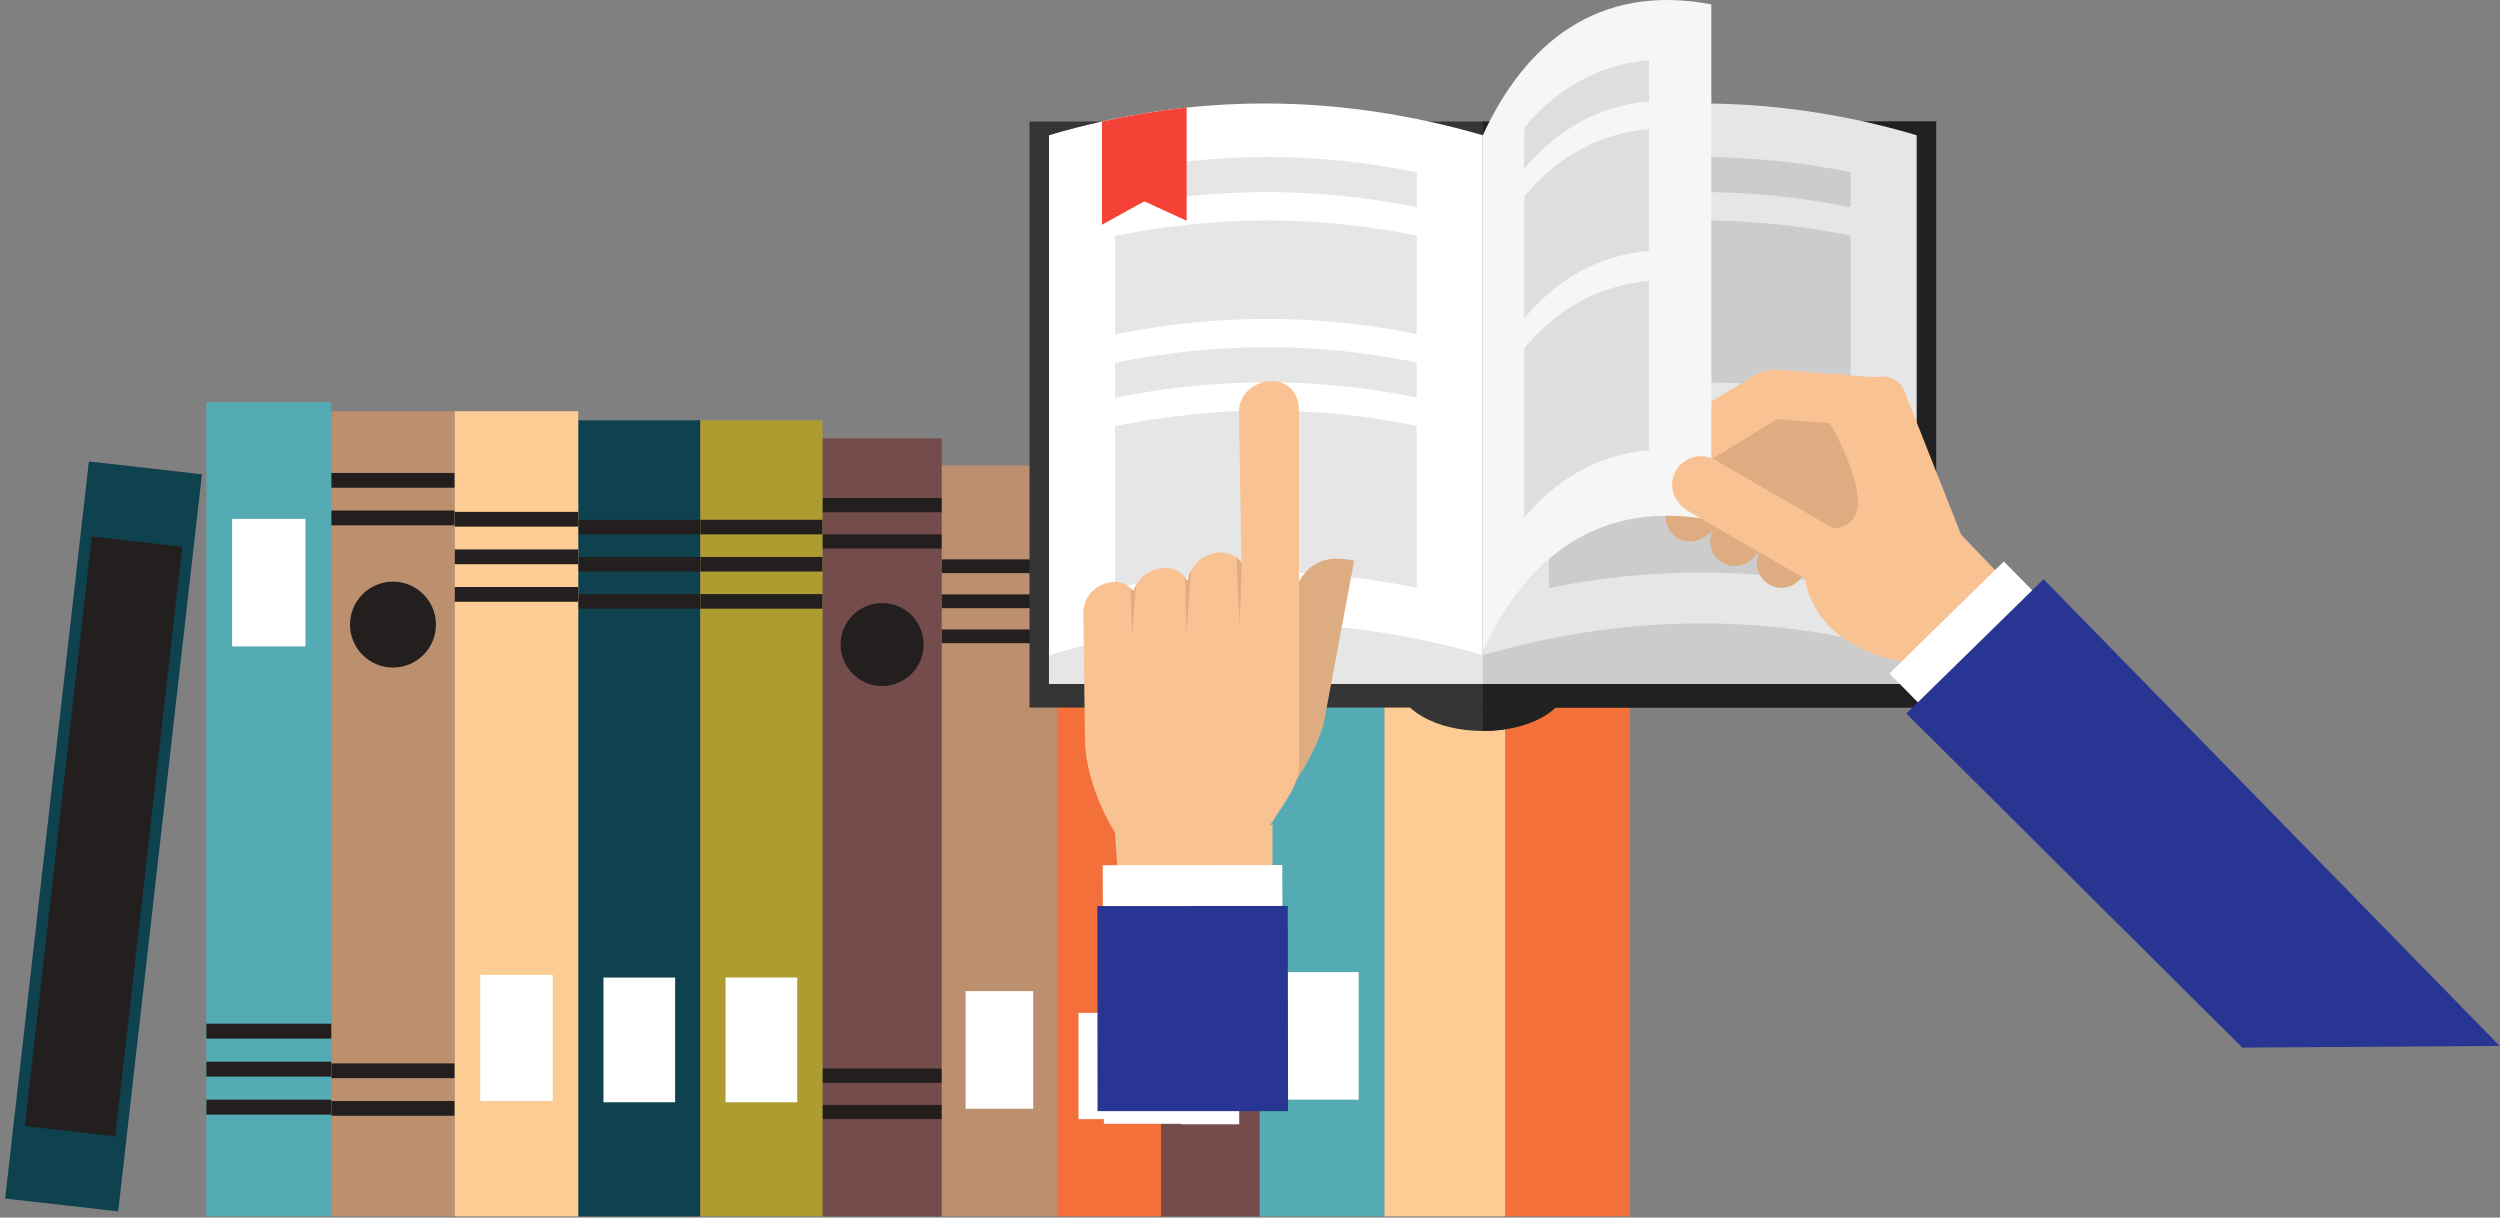 <?xml version="1.0" encoding="UTF-8"?>
<svg width="193px" height="94px" viewBox="0 0 193 94" version="1.1" xmlns="http://www.w3.org/2000/svg" xmlns:xlink="http://www.w3.org/1999/xlink">
    <rect x="0" y="0" width="193" height="94" fill="#808080" stroke="none"/>
    <!-- Generator: Sketch 43.1 (39012) - http://www.bohemiancoding.com/sketch -->
    <title>Group 2</title>
    <desc>Created with Sketch.</desc>
    <defs></defs>
    <g id="Planning-&amp;-Guidance-(CMS)" stroke="none" stroke-width="1" fill="none" fill-rule="evenodd">
        <g id="Dashboard---Team-member" transform="translate(-659, -828)">
            <g id="Flex---1---Improve-project" transform="translate(30, 719)">
                <g id="Group-5" transform="translate(11, 108)">
                    <g id="Group-4" transform="translate(403, 0)">
                        <g id="Group-2" transform="translate(215, 1)">
                            <g id="Group" transform="translate(0, 19.106)">
                                <polygon id="Fill-81" fill="#0E424F" points="15.59 17.509 6.862 16.518 0.397 73.422 9.125 74.413"></polygon>
                                <polygon id="Fill-82" fill="#231F1F" points="14.07 23.101 7.088 22.308 1.916 67.831 8.899 68.623"></polygon>
                                <polygon id="Fill-84" fill="#231F1F" points="8.575 63.463 3.389 62.874 3.346 63.254 8.532 63.843"></polygon>
                                <polygon id="Fill-86" fill="#231F1F" points="8.748 61.946 3.561 61.357 3.518 61.736 8.705 62.325"></polygon>
                                <polygon id="Fill-88" fill="#231F1F" points="8.92 60.428 3.734 59.839 3.69 60.219 8.877 60.808"></polygon>
                                <polygon id="Fill-90" fill="#231F1F" points="12.619 27.867 7.433 27.278 7.389 27.658 12.576 28.247"></polygon>
                                <polygon id="Fill-92" fill="#231F1F" points="12.671 25.439 7.927 24.901 7.884 25.28 12.627 25.819"></polygon>
                                <polygon id="Fill-95" fill="#744C4C" points="63.494 74.799 72.707 74.799 72.707 14.736 63.494 14.736"></polygon>
                                <polygon id="Fill-96" fill="#231F1F" points="63.494 20.442 72.707 20.442 72.707 19.341 63.494 19.341"></polygon>
                                <polygon id="Fill-98" fill="#231F1F" points="63.494 23.245 72.707 23.245 72.707 22.144 63.494 22.144"></polygon>
                                <polygon id="Fill-100" fill="#231F1F" points="63.494 67.291 72.707 67.291 72.707 66.19 63.494 66.19"></polygon>
                                <polygon id="Fill-102" fill="#231F1F" points="63.494 64.488 72.707 64.488 72.707 63.387 63.494 63.387"></polygon>
                                <path d="M71.305,30.653 C71.305,28.883 69.871,27.449 68.101,27.449 C66.331,27.449 64.896,28.883 64.896,30.653 C64.896,32.422 66.331,33.856 68.101,33.856 C69.871,33.856 71.305,32.422 71.305,30.653" id="Fill-104" fill="#231F1F"></path>
                                <path d="M69.703,30.653 C69.703,29.768 68.985,29.051 68.101,29.051 C67.216,29.051 66.498,29.768 66.498,30.653 C66.498,31.537 67.216,32.254 68.101,32.254 C68.985,32.254 69.703,31.537 69.703,30.653" id="Fill-106" fill="#231F1F"></path>
                                <polygon id="Fill-109" fill="#BC8F6E" points="25.571 74.799 35.106 74.799 35.106 12.641 25.571 12.641"></polygon>
                                <polygon id="Fill-110" fill="#231F1F" points="25.571 18.546 35.106 18.546 35.106 17.406 25.571 17.406"></polygon>
                                <polygon id="Fill-112" fill="#231F1F" points="25.571 21.447 35.106 21.447 35.106 20.307 25.571 20.307"></polygon>
                                <polygon id="Fill-114" fill="#231F1F" points="25.571 67.029 35.106 67.029 35.106 65.889 25.571 65.889"></polygon>
                                <polygon id="Fill-116" fill="#231F1F" points="25.571 64.128 35.106 64.128 35.106 62.989 25.571 62.989"></polygon>
                                <path d="M33.655,29.112 C33.655,27.282 32.17,25.797 30.339,25.797 C28.507,25.797 27.022,27.282 27.022,29.112 C27.022,30.943 28.507,32.428 30.339,32.428 C32.17,32.428 33.655,30.943 33.655,29.112" id="Fill-118" fill="#231F1F"></path>
                                <path d="M31.997,29.112 C31.997,28.197 31.254,27.455 30.338,27.455 C29.423,27.455 28.681,28.197 28.681,29.112 C28.681,30.028 29.423,30.77 30.338,30.77 C31.254,30.77 31.997,30.028 31.997,29.112" id="Fill-120" fill="#231F1F"></path>
                                <polygon id="Fill-123" fill="#54ABB4" points="97.239 74.799 106.88 74.799 106.88 11.942 97.239 11.942"></polygon>
                                <polygon id="Fill-124" fill="#231F1F" points="97.239 26.818 106.88 26.818 106.88 25.666 97.239 25.666"></polygon>
                                <polygon id="Fill-126" fill="#231F1F" points="97.239 20.952 106.88 20.952 106.88 19.799 97.239 19.799"></polygon>
                                <polygon id="Fill-128" fill="#231F1F" points="97.239 23.885 106.88 23.885 106.88 22.733 97.239 22.733"></polygon>
                                <polygon id="Fill-130" fill="#FFFFFF" points="99.231 65.789 104.889 65.789 104.889 55.942 99.231 55.942"></polygon>
                                <polygon id="Fill-133" fill="#F3703A" points="81.599 74.799 89.633 74.799 89.633 22.418 81.599 22.418"></polygon>
                                <polygon id="Fill-134" fill="#231F1F" points="81.599 34.815 89.633 34.815 89.633 33.854 81.599 33.854"></polygon>
                                <polygon id="Fill-136" fill="#231F1F" points="81.599 29.926 89.633 29.926 89.633 28.966 81.599 28.966"></polygon>
                                <polygon id="Fill-138" fill="#231F1F" points="81.599 32.371 89.633 32.371 89.633 31.41 81.599 31.41"></polygon>
                                <polygon id="Fill-140" fill="#FFFFFF" points="83.258 67.291 87.974 67.291 87.974 59.085 83.258 59.085"></polygon>
                                <polygon id="Fill-143" fill="#0E424F" points="44.64 74.799 54.067 74.799 54.067 13.339 44.64 13.339"></polygon>
                                <polygon id="Fill-144" fill="#231F1F" points="44.64 27.884 54.067 27.884 54.067 26.758 44.64 26.758"></polygon>
                                <polygon id="Fill-146" fill="#231F1F" points="44.64 22.148 54.067 22.148 54.067 21.022 44.64 21.022"></polygon>
                                <polygon id="Fill-148" fill="#231F1F" points="44.64 25.016 54.067 25.016 54.067 23.89 44.64 23.89"></polygon>
                                <polygon id="Fill-150" fill="#FFFFFF" points="46.587 65.989 52.12 65.989 52.12 56.361 46.587 56.361"></polygon>
                                <polygon id="Fill-153" fill="#FDCC94" points="35.106 74.799 44.64 74.799 44.64 12.641 35.106 12.641"></polygon>
                                <polygon id="Fill-154" fill="#231F1F" points="35.106 27.351 44.64 27.351 44.64 26.212 35.106 26.212"></polygon>
                                <polygon id="Fill-156" fill="#231F1F" points="35.106 21.55 44.64 21.55 44.64 20.411 35.106 20.411"></polygon>
                                <polygon id="Fill-158" fill="#231F1F" points="35.106 24.451 44.64 24.451 44.64 23.311 35.106 23.311"></polygon>
                                <polygon id="Fill-160" fill="#FFFFFF" points="37.074 65.889 42.671 65.889 42.671 56.151 37.074 56.151"></polygon>
                                <polygon id="Fill-163" fill="#744C4C" points="89.633 74.799 97.239 74.799 97.239 25.212 89.633 25.212"></polygon>
                                <polygon id="Fill-164" fill="#231F1F" points="89.633 36.947 97.239 36.947 97.239 36.038 89.633 36.038"></polygon>
                                <polygon id="Fill-166" fill="#231F1F" points="89.633 32.319 97.239 32.319 97.239 31.41 89.633 31.41"></polygon>
                                <polygon id="Fill-168" fill="#231F1F" points="89.633 34.633 97.239 34.633 97.239 33.725 89.633 33.725"></polygon>
                                <polygon id="Fill-170" fill="#FFFFFF" points="91.204 67.691 95.669 67.691 95.669 59.923 91.204 59.923"></polygon>
                                <polygon id="Fill-173" fill="#AF9C31" points="54.068 74.799 63.494 74.799 63.494 13.339 54.068 13.339"></polygon>
                                <polygon id="Fill-174" fill="#231F1F" points="54.068 27.884 63.494 27.884 63.494 26.758 54.068 26.758"></polygon>
                                <polygon id="Fill-176" fill="#231F1F" points="54.068 22.148 63.494 22.148 63.494 21.022 54.068 21.022"></polygon>
                                <polygon id="Fill-178" fill="#231F1F" points="54.068 25.016 63.494 25.016 63.494 23.89 54.068 23.89"></polygon>
                                <polygon id="Fill-180" fill="#FFFFFF" points="56.014 65.989 61.547 65.989 61.547 56.361 56.014 56.361"></polygon>
                                <polygon id="Fill-183" fill="#BC8F6E" points="72.707 74.799 81.599 74.799 81.599 16.831 72.707 16.831"></polygon>
                                <polygon id="Fill-184" fill="#231F1F" points="72.707 30.55 81.599 30.55 81.599 29.488 72.707 29.488"></polygon>
                                <polygon id="Fill-186" fill="#231F1F" points="72.707 25.14 81.599 25.14 81.599 24.077 72.707 24.077"></polygon>
                                <polygon id="Fill-188" fill="#231F1F" points="72.707 27.845 81.599 27.845 81.599 26.782 72.707 26.782"></polygon>
                                <polygon id="Fill-190" fill="#FFFFFF" points="74.543 66.49 79.762 66.49 79.762 57.408 74.543 57.408"></polygon>
                                <polygon id="Fill-193" fill="#54ABB4" points="15.931 74.799 25.571 74.799 25.571 11.942 15.931 11.942"></polygon>
                                <polygon id="Fill-194" fill="#231F1F" points="15.931 61.075 25.571 61.075 25.571 59.923 15.931 59.923"></polygon>
                                <polygon id="Fill-196" fill="#231F1F" points="15.931 66.942 25.571 66.942 25.571 65.789 15.931 65.789"></polygon>
                                <polygon id="Fill-198" fill="#231F1F" points="15.931 64.008 25.571 64.008 25.571 62.856 15.931 62.856"></polygon>
                                <polygon id="Fill-200" fill="#FFFFFF" points="17.921 30.799 23.58 30.799 23.58 20.952 17.921 20.952"></polygon>
                                <polygon id="Fill-476" fill="#F3703A" points="116.196 74.799 125.837 74.799 125.837 11.942 116.196 11.942"></polygon>
                                <polygon id="Fill-477" fill="#FFFFFF" points="118.606 31.218 123.427 31.218 123.427 11.942 118.606 11.942"></polygon>
                                <polygon id="Fill-491" fill="#FDCC94" points="106.88 74.799 116.196 74.799 116.196 0.302 106.88 0.302"></polygon>
                            </g>
                            <g id="Book" transform="translate(79.48, 0)">
                                <path d="M34.994,49.012 C38.606,49.012 41.534,50.673 41.534,52.721 C41.534,54.77 38.606,56.431 34.994,56.431 C31.383,56.431 28.455,54.77 28.455,52.721 C28.455,50.673 31.383,49.012 34.994,49.012 L34.994,49.012 Z" id="Fill-1" fill="#353535"></path>
                                <path d="M34.994,49.012 C38.606,49.012 41.534,50.673 41.534,52.721 C41.534,54.77 38.606,56.431 34.994,56.431 L34.994,49.012 Z" id="Fill-3" fill="#212121"></path>
                                <polygon id="Fill-5" fill="#353535" points="0 54.625 69.988 54.625 69.988 9.381 0 9.381"></polygon>
                                <polygon id="Fill-7" fill="#212121" points="34.994 54.625 69.989 54.625 69.989 9.381 34.994 9.381"></polygon>
                                <path d="M1.501,10.442 C12.666,7.133 23.83,7.212 34.994,10.442 L34.994,52.796 L1.501,52.796 L1.501,10.442 Z" id="Fill-8" fill="#FFFFFF"></path>
                                <path d="M68.487,10.442 C57.323,7.133 46.158,7.212 34.994,10.442 L34.994,52.796 L68.487,52.796 L68.487,10.442 Z" id="Fill-9" fill="#E6E6E6"></path>
                                <path d="M34.994,50.578 L34.994,52.796 L68.487,52.796 L68.487,50.578 C57.323,47.268 46.159,47.347 34.994,50.578" id="Fill-10" fill="#CCCCCC"></path>
                                <path d="M40.096,16.025 C47.859,14.45 55.622,14.416 63.385,16.003 L63.385,13.297 C55.622,11.71 47.859,11.744 40.096,13.318 L40.096,16.025 Z" id="Fill-11" fill="#CCCCCC"></path>
                                <path d="M40.096,30.71 C47.859,29.135 55.622,29.101 63.385,30.688 L63.385,18.191 C55.622,16.604 47.859,16.638 40.096,18.213 L40.096,30.71 Z" id="Fill-12" fill="#CCCCCC"></path>
                                <path d="M40.096,45.395 C47.859,43.821 55.622,43.787 63.385,45.374 L63.385,32.876 C55.622,31.289 47.859,31.324 40.096,32.898 L40.096,45.395 Z" id="Fill-13" fill="#CCCCCC"></path>
                                <path d="M6.603,16.025 C14.366,14.45 22.129,14.416 29.892,16.003 L29.892,13.297 C22.129,11.71 14.366,11.744 6.603,13.318 L6.603,16.025 Z" id="Fill-14" fill="#E6E6E6"></path>
                                <path d="M6.603,25.815 C14.366,24.24 22.129,24.206 29.892,25.794 L29.892,18.192 C22.129,16.604 14.366,16.638 6.603,18.213 L6.603,25.815 Z" id="Fill-15" fill="#E6E6E6"></path>
                                <path d="M6.603,30.71 C14.366,29.135 22.129,29.101 29.892,30.688 L29.892,27.982 C22.129,26.395 14.366,26.429 6.603,28.003 L6.603,30.71 Z" id="Fill-16" fill="#E6E6E6"></path>
                                <path d="M49.529,41.123 L49.529,41.123 C48.864,40.314 48.964,39.081 49.794,38.445 L57.71,32.376 C58.539,31.739 59.727,31.831 60.392,32.64 C61.056,33.449 60.936,34.652 60.127,35.317 L52.21,41.388 C51.379,42.025 50.194,41.933 49.529,41.123" id="Fill-17" fill="#DEAC81"></path>
                                <path d="M53.202,43.227 L53.202,43.227 C52.417,42.533 52.319,41.301 53.036,40.541 L59.885,33.291 C60.602,32.532 61.789,32.433 62.574,33.126 C63.36,33.819 63.432,35.026 62.739,35.811 L55.891,43.062 C55.172,43.823 53.987,43.92 53.202,43.227" id="Fill-18" fill="#DEAC81"></path>
                                <polygon id="Fill-19" fill="#DEAC81" points="70.483 42.658 65.591 31.343 55.689 31.49 51.172 36.046 64.367 45.071"></polygon>
                                <path d="M57.233,45.189 L57.233,45.189 C56.289,44.735 55.86,43.575 56.344,42.648 L60.963,33.814 C61.447,32.889 62.563,32.472 63.507,32.927 C64.451,33.381 64.849,34.522 64.396,35.466 L59.777,44.301 C59.292,45.229 58.177,45.644 57.233,45.189" id="Fill-20" fill="#DEAC81"></path>
                                <path d="M71.564,44.397 L71.564,44.397 C70.688,44.972 69.308,44.824 68.925,43.853 L64.246,32.009 C63.863,31.039 63.915,29.949 64.79,29.374 C65.666,28.799 66.851,29.044 67.429,29.917 L72.108,41.762 C72.493,42.735 72.44,43.821 71.564,44.397" id="Fill-21" fill="#F9C293"></path>
                                <path d="M55.575,30.236 L55.575,30.236 C55.68,29.195 56.62,28.453 57.662,28.534 L65.985,29.18 C67.026,29.262 67.795,30.223 67.69,31.264 C67.584,32.306 66.646,33.069 65.602,32.966 L57.28,32.32 C56.234,32.239 55.47,31.278 55.575,30.236" id="Fill-22" fill="#F9C293"></path>
                                <path d="M46.993,36.73 L46.993,36.73 C46.42,35.854 46.652,34.64 47.545,34.096 L56.068,28.911 C56.961,28.368 58.133,28.585 58.706,29.461 C59.28,30.338 59.031,31.519 58.154,32.095 L49.631,37.28 C48.736,37.825 47.567,37.606 46.993,36.73" id="Fill-23" fill="#F9C293"></path>
                                <polygon id="Fill-24" fill="#F9C293" points="70.364 39.647 64.297 47.18 68.347 51.573 75.221 44.721"></polygon>
                                <path d="M61.359,31.918 C62.256,33.472 66.393,40.623 61.857,40.832 C57.321,41.043 67.762,46.424 67.762,46.424 L70.166,39.39 C70.166,39.39 67.754,31.793 61.359,31.918" id="Fill-25" fill="#F9C293"></path>
                                <path d="M68.709,40.204 C72.624,40.86 73.609,46.971 71.976,49.307 C70.343,51.644 66.574,51.596 63.173,49.496 C59.774,47.396 59.264,43.43 60.155,42.225 C61.045,41.019 64.793,39.547 68.709,40.204" id="Fill-26" fill="#F9C293"></path>
                                <polygon id="Fill-27" fill="#FFFFFF" points="75.217 43.342 66.388 51.99 69.064 54.713 77.893 46.065"></polygon>
                                <polygon id="Fill-28" fill="#283593" points="93.623 80.875 67.693 55.087 78.283 44.714 113.496 80.746"></polygon>
                                <path d="M34.994,10.442 C38.236,3.384 43.851,-1.33 52.635,0.336 L52.635,40.149 C43.851,38.483 38.236,43.198 34.994,50.255 L34.994,10.442 Z" id="Fill-29" fill="#F6F6F6"></path>
                                <path d="M47.826,7.821 C43.802,8.183 40.628,10.124 38.187,13.038 L38.187,10 C38.207,9.928 38.227,9.857 38.248,9.786 C40.681,6.913 43.835,5.001 47.826,4.642 L47.826,7.821 Z" id="Fill-30" fill="#E0DDDD"></path>
                                <path d="M47.826,19.361 C43.802,19.723 40.628,21.664 38.187,24.577 L38.187,15.312 C38.207,15.24 38.227,15.169 38.248,15.098 C40.681,12.224 43.835,10.313 47.826,9.954 L47.826,19.361 Z" id="Fill-31" fill="#E0DDDD"></path>
                                <path d="M47.826,34.747 C43.802,35.109 40.628,37.05 38.187,39.964 L38.187,27.034 C38.207,26.963 38.227,26.891 38.248,26.82 C40.681,23.947 43.835,22.036 47.826,21.677 L47.826,34.747 Z" id="Fill-32" fill="#E0DDDD"></path>
                                <path d="M63.442,43.995 L63.442,43.995 C62.901,45.098 61.511,45.633 60.449,45.018 L50.853,39.456 C49.791,38.841 49.287,37.571 49.828,36.467 C50.37,35.363 51.715,34.906 52.821,35.444 L62.418,41.006 C63.482,41.622 63.984,42.891 63.442,43.995" id="Fill-33" fill="#F9C293"></path>
                                <path d="M34.994,50.578 L34.994,52.796 L1.501,52.796 L1.501,50.578 C12.665,47.268 23.83,47.347 34.994,50.578" id="Fill-34" fill="#E6E6E6"></path>
                                <path d="M6.603,45.395 C14.366,43.821 22.129,43.787 29.892,45.374 L29.892,32.876 C22.129,31.289 14.366,31.324 6.603,32.898 L6.603,45.395 Z" id="Fill-35" fill="#E6E6E6"></path>
                                <polygon id="Fill-36" fill="#E7D1A7" points="18.191 58.64 19.31 75.248 10.946 84.762 7.767 81.628 6.377 60.93"></polygon>
                                <polygon id="Fill-37" fill="#F9C293" points="6.756 62.645 6.713 83.325 9.263 86.417 18.736 75.758 18.758 63.694"></polygon>
                                <path d="M25.062,43.286 L22.732,55.751 C22.495,57.018 20.337,61.588 19.053,61.454 C17.771,61.32 17.695,57.392 17.964,56.129 L20.169,46.629 C21.088,42.669 23.692,42.988 25.062,43.286" id="Fill-38" fill="#DEAC81"></path>
                                <path d="M16.173,31.861 L16.362,43.444 C15.223,41.85 12.433,42.801 12.223,44.892 C11.28,43.099 8.58,43.778 8.02,45.635 C6.879,44.126 4.127,45.186 4.155,47.334 L4.28,57.168 C4.315,59.93 5.857,63.463 7.055,64.857 C10.605,68.988 16.972,66.262 18.52,63.787 C19.726,61.858 20.801,60.616 20.802,59.138 L20.802,31.741 C20.806,28.277 16.1,29.013 16.173,31.861" id="Fill-39" fill="#F9C293"></path>
                                <path d="M12.463,44.061 C12.337,44.311 12.253,44.59 12.222,44.891 C12.16,44.772 12.089,44.664 12.012,44.566 C12.049,46.484 12.105,48.859 12.105,48.859 C12.105,48.859 12.356,45.9 12.463,44.061 M16.328,43.399 C16.223,43.26 16.105,43.142 15.977,43.043 C16.038,44.984 16.218,48.3 16.218,48.3 C16.218,48.3 16.364,44.888 16.362,43.443 C16.362,43.466 16.349,43.446 16.328,43.399 M7.918,49.081 C7.918,49.081 7.854,47.131 7.805,45.399 C7.881,45.47 7.953,45.548 8.019,45.635 C8.069,45.473 8.135,45.318 8.214,45.175 C8.094,46.939 7.918,49.081 7.918,49.081" id="Fill-40" fill="#DEAC81"></path>
                                <polygon id="Fill-41" fill="#FFFFFF" points="5.649 66.797 5.739 86.757 15.51 86.757 19.562 78.435 19.511 66.779"></polygon>
                                <polygon id="Fill-42" fill="#283593" points="5.235 69.951 5.25 85.778 19.959 85.778 19.938 69.94"></polygon>
                                <path d="M12.127,8.302 L12.127,17.043 L8.859,15.541 L5.59,17.35 L5.59,9.382 C7.769,8.898 9.948,8.539 12.127,8.302" id="Fill-43" fill="#F44336"></path>
                            </g>
                        </g>
                    </g>
                </g>
            </g>
        </g>
    </g>
</svg>